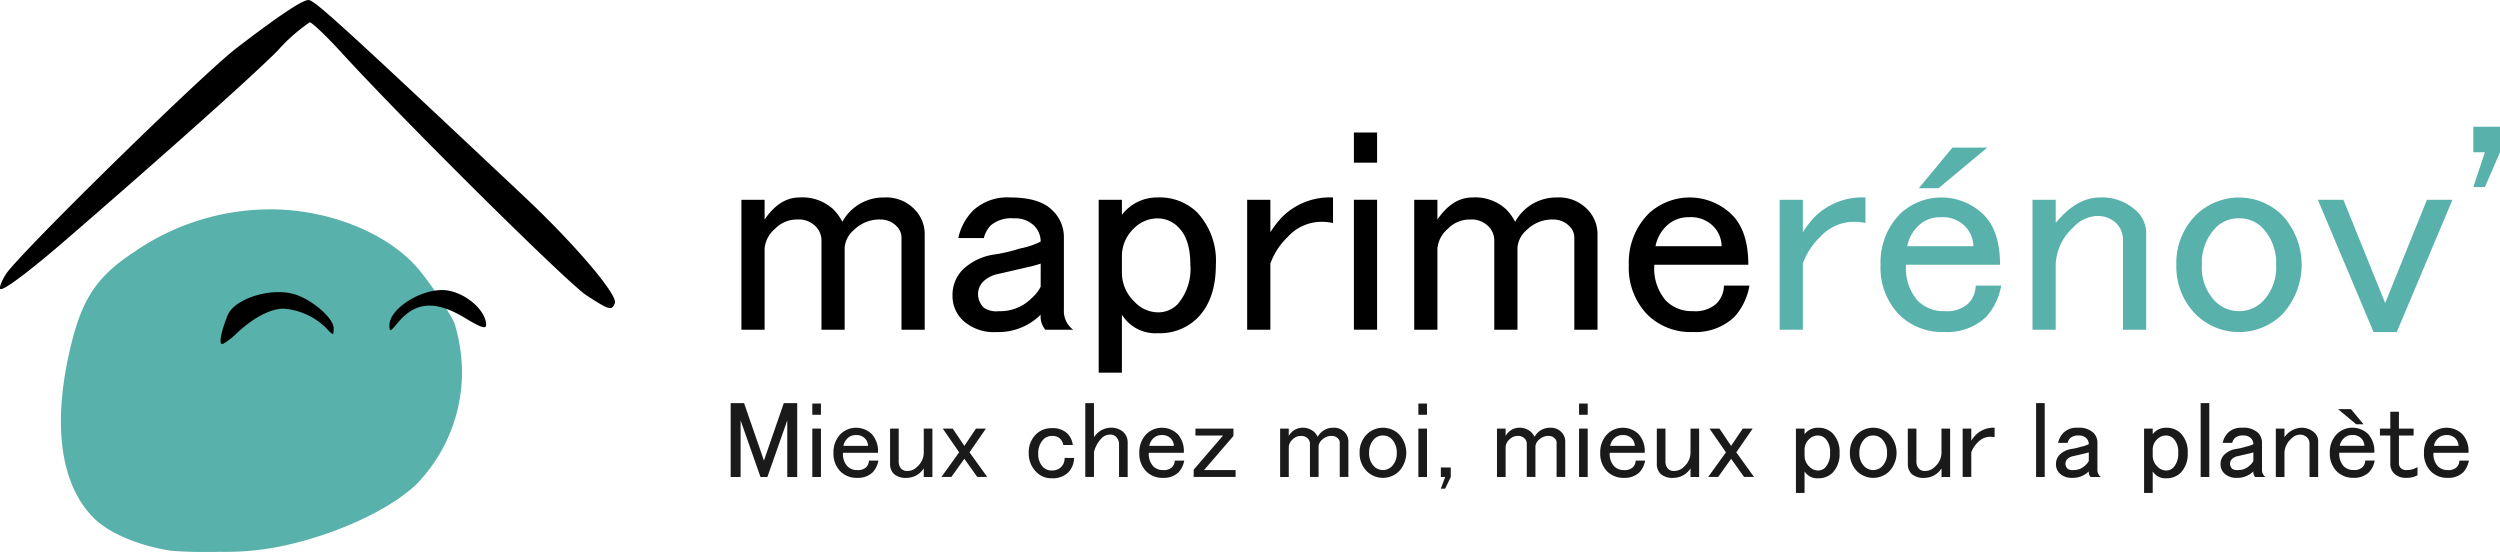 <svg xmlns="http://www.w3.org/2000/svg" width="316" height="69.764" viewBox="0 0 316 69.764">
  <g id="layer1" transform="translate(-191.313 -523.916)">
    <path id="path4927" d="M459.359,540.867c-4.126-.65-7.835-2.222-9.754-4.133-4.332-4.313-5.318-12.217-2.779-22.277,1.422-5.635,3.334-8.39,7.9-11.372a30.277,30.277,0,0,1,15.411-5.316c8.134-.532,16.719,2.708,20.785,7.844A42.948,42.948,0,0,1,495.156,512a21.215,21.215,0,0,1,.979,6.877,20.39,20.39,0,0,1-5.823,13.661c-3.526,3.269-10.245,6.337-16.962,7.746a34.819,34.819,0,0,1-7.782.715A58.146,58.146,0,0,1,459.359,540.867Z" transform="translate(-246.433 52.665)" fill="#58b1ab"/>
    <path id="path4917" d="M462.415,503.368c-.266-.266.084-1.83.807-3.607.835-2.054,5.3-3.5,8.3-2.693,2.255.607,5.1,3.034,5.1,4.349,0,.962-.018.96-1.007-.1a8.58,8.58,0,0,0-5.347-2.387c-1.64,0-3.874,1.181-5.9,3.117-.921.882-1.8,1.477-1.955,1.323Zm21.258-2.354c0-1.986,3.679-4.436,6.671-4.436,2.526,0,5.548,2.408,5.548,4.42,0,.544-.667.32-2.7-.908-3.708-2.236-6.257-2.05-8.458.615C483.764,501.877,483.675,501.9,483.673,501.014Zm24.9-3.769c-2.415-1.576-23.049-22.021-30.916-30.631-1.948-2.133-3.778-3.878-4.066-3.878a22.325,22.325,0,0,0-4.037,3.568c-2.973,3.019-13.842,12.732-26.678,23.842-4.692,4.061-8.082,6.6-8.394,6.289-.152-.152.158-.975.689-1.829,1.519-2.444,24.79-25.26,29.224-28.654,5.375-4.113,8.26-6.036,9.057-6.036.738,0,4.431,3.367,27.323,24.912,6.368,5.993,11.787,12.37,11.39,13.4C511.79,499.221,511.468,499.133,508.576,497.245Z" transform="translate(-243.134 64)"/>
    <g id="text5029" transform="translate(283.67 574.869)">
      <path id="path5076" d="M306.185,623.076h1.693l2.512,7.262,2.512-7.262h1.693v9.337h-1.256V625.26l-2.512,7.153h-.874l-2.512-7.153v7.153h-1.256Z" transform="translate(-306.185 -623.076)" fill="#1a1a1a"/>
      <path id="path5078" d="M322.626,623.163h1.092v1.42h-1.092Zm0,3.167h1.092v6.115h-1.092Z" transform="translate(-312.307 -623.108)" fill="#1a1a1a"/>
      <path id="path5080" d="M326.889,631.2a3.251,3.251,0,0,1,.928-2.4,2.837,2.837,0,0,1,3.931.055,3.2,3.2,0,0,1,.764,2.348H328.09a2.308,2.308,0,0,0,.546,1.693,1.7,1.7,0,0,0,1.256.491,1.507,1.507,0,0,0,1.092-.328,1.2,1.2,0,0,0,.382-.874h1.2a2.945,2.945,0,0,1-.71,1.474,2.657,2.657,0,0,1-1.966.71,2.88,2.88,0,0,1-2.129-.819A3.173,3.173,0,0,1,326.889,631.2Zm2.839-2.239a1.482,1.482,0,0,0-1.092.437,1.774,1.774,0,0,0-.491.928h3.112a1.358,1.358,0,0,0-.437-.983A1.477,1.477,0,0,0,329.728,628.962Z" transform="translate(-313.894 -624.922)" fill="#1a1a1a"/>
      <path id="path5082" d="M338.285,628.208h1.092v4.1a1.335,1.335,0,0,0,.328.983,1.033,1.033,0,0,0,.764.273,1.726,1.726,0,0,0,1.256-.546,2.4,2.4,0,0,0,.819-1.693v-3.112h1.092v6.115h-1.092v-1.092a2.57,2.57,0,0,1-2.129,1.2,2.261,2.261,0,0,1-1.638-.491,1.7,1.7,0,0,1-.491-1.256Z" transform="translate(-318.137 -624.987)" fill="#1a1a1a"/>
      <path id="path5084" d="M348.8,628.208h1.256l1.474,2.184L353,628.208h1.256l-2.075,3,2.239,3.112h-1.256l-1.638-2.293-1.638,2.293h-1.256l2.239-3.112Z" transform="translate(-321.992 -624.987)" fill="#1a1a1a"/>
      <path id="path5086" d="M366.209,631.288a3.173,3.173,0,0,1,.874-2.348,2.745,2.745,0,0,1,2.02-.819,2.67,2.67,0,0,1,1.966.655,2.454,2.454,0,0,1,.71,1.474h-1.2a1.4,1.4,0,0,0-.437-.819,1.335,1.335,0,0,0-.983-.328,1.482,1.482,0,0,0-1.092.437,2.435,2.435,0,0,0-.655,1.8,2.289,2.289,0,0,0,.6,1.693,1.482,1.482,0,0,0,1.092.437,1.624,1.624,0,0,0,1.2-.437,1.551,1.551,0,0,0,.437-1.147h1.2a2.7,2.7,0,0,1-.764,1.856,2.812,2.812,0,0,1-2.075.71,2.593,2.593,0,0,1-1.911-.765,3.268,3.268,0,0,1-.983-2.4Z" transform="translate(-328.534 -624.954)" fill="#1a1a1a"/>
      <path id="path5088" d="M377.6,623.076H378.7v4.313a2.592,2.592,0,0,1,2.02-1.2,2.307,2.307,0,0,1,1.693.546,1.787,1.787,0,0,1,.546,1.31v4.368h-1.092v-4.1a1.33,1.33,0,0,0-.382-.983,1.033,1.033,0,0,0-.764-.273,1.514,1.514,0,0,0-1.092.491,3.954,3.954,0,0,0-.928,1.693v3.167H377.6Z" transform="translate(-332.778 -623.076)" fill="#1a1a1a"/>
      <path id="path5090" d="M388.479,631.2a3.251,3.251,0,0,1,.928-2.4,2.837,2.837,0,0,1,3.931.055,3.2,3.2,0,0,1,.764,2.348H389.68a2.308,2.308,0,0,0,.546,1.693,1.7,1.7,0,0,0,1.256.491,1.507,1.507,0,0,0,1.092-.328,1.2,1.2,0,0,0,.382-.874h1.2a2.945,2.945,0,0,1-.71,1.474,2.656,2.656,0,0,1-1.966.71,2.881,2.881,0,0,1-2.129-.819A3.173,3.173,0,0,1,388.479,631.2Zm2.839-2.239a1.482,1.482,0,0,0-1.092.437,1.775,1.775,0,0,0-.491.928h3.112a1.358,1.358,0,0,0-.437-.983A1.477,1.477,0,0,0,391.318,628.962Z" transform="translate(-336.826 -624.922)" fill="#1a1a1a"/>
      <path id="path5092" d="M399.658,628.208h4.8v.928l-3.713,4.313h3.986v.874h-5.3V633.4l3.713-4.314h-3.495Z" transform="translate(-340.908 -624.987)" fill="#1a1a1a"/>
      <path id="path5094" d="M417.93,634.259h-1.092v-6.115h1.092v.928a2,2,0,0,1,1.638-1.037,2.145,2.145,0,0,1,1.583.546,2.3,2.3,0,0,1,.437.6,2.2,2.2,0,0,1,1.966-1.147,1.845,1.845,0,0,1,1.365.491,1.67,1.67,0,0,1,.546,1.2v4.532h-1.092v-4.314a.741.741,0,0,0-.218-.546,1.048,1.048,0,0,0-.764-.328,1.7,1.7,0,0,0-1.256.491,1.222,1.222,0,0,0-.437.819v3.877h-1.092V630a.943.943,0,0,0-.328-.655,1.112,1.112,0,0,0-.819-.273,1.418,1.418,0,0,0-1.037.437,1.378,1.378,0,0,0-.491.928Z" transform="translate(-347.386 -624.922)" fill="#1a1a1a"/>
      <path id="path5096" d="M432.844,631.2a3.182,3.182,0,0,1,.928-2.348,2.9,2.9,0,0,1,4.04,0,3.433,3.433,0,0,1,0,4.7,2.9,2.9,0,0,1-4.04,0A3.182,3.182,0,0,1,432.844,631.2Zm2.949-2.184a1.481,1.481,0,0,0-1.092.437,2.361,2.361,0,0,0-.655,1.747,2.289,2.289,0,0,0,.6,1.693,1.584,1.584,0,0,0,2.293,0,2.289,2.289,0,0,0,.6-1.693,2.361,2.361,0,0,0-.655-1.747,1.482,1.482,0,0,0-1.092-.437Z" transform="translate(-353.346 -624.922)" fill="#1a1a1a"/>
      <path id="path5098" d="M444.675,623.163h1.092v1.42h-1.092Zm0,3.167h1.092v6.115h-1.092Z" transform="translate(-357.751 -623.108)" fill="#1a1a1a"/>
      <path id="path5100" d="M449.745,638.713H449.2l.546-1.474H449.2v-1.2h1.256v1.2Z" transform="translate(-359.435 -627.902)" fill="#1a1a1a"/>
      <path id="path5102" d="M461.6,634.259h-1.092v-6.115H461.6v.928a2,2,0,0,1,1.638-1.037,2.145,2.145,0,0,1,1.583.546,2.3,2.3,0,0,1,.437.6,2.2,2.2,0,0,1,1.966-1.147,1.845,1.845,0,0,1,1.365.491,1.67,1.67,0,0,1,.546,1.2v4.532h-1.092v-4.314a.741.741,0,0,0-.218-.546,1.047,1.047,0,0,0-.764-.328,1.7,1.7,0,0,0-1.256.491,1.222,1.222,0,0,0-.437.819v3.877h-1.092V630a.943.943,0,0,0-.328-.655,1.112,1.112,0,0,0-.819-.273,1.417,1.417,0,0,0-1.037.437,1.379,1.379,0,0,0-.491.928Z" transform="translate(-363.646 -624.922)" fill="#1a1a1a"/>
      <path id="path5104" d="M477.036,623.163h1.092v1.42h-1.092Zm0,3.167h1.092v6.115h-1.092Z" transform="translate(-369.8 -623.108)" fill="#1a1a1a"/>
      <path id="path5106" d="M481.3,631.2a3.251,3.251,0,0,1,.928-2.4,2.837,2.837,0,0,1,3.931.055,3.2,3.2,0,0,1,.764,2.348H482.5a2.308,2.308,0,0,0,.546,1.693,1.7,1.7,0,0,0,1.256.491,1.507,1.507,0,0,0,1.092-.328,1.2,1.2,0,0,0,.382-.874h1.2a2.945,2.945,0,0,1-.71,1.474,2.656,2.656,0,0,1-1.966.71,2.88,2.88,0,0,1-2.129-.819A3.173,3.173,0,0,1,481.3,631.2Zm2.839-2.239a1.482,1.482,0,0,0-1.092.437,1.775,1.775,0,0,0-.491.928h3.112a1.358,1.358,0,0,0-.437-.983A1.477,1.477,0,0,0,484.138,628.962Z" transform="translate(-371.387 -624.922)" fill="#1a1a1a"/>
      <path id="path5108" d="M492.694,628.208h1.092v4.1a1.335,1.335,0,0,0,.328.983,1.034,1.034,0,0,0,.764.273,1.726,1.726,0,0,0,1.256-.546,2.4,2.4,0,0,0,.819-1.693v-3.112h1.092v6.115h-1.092v-1.092a2.57,2.57,0,0,1-2.129,1.2,2.26,2.26,0,0,1-1.638-.491,1.7,1.7,0,0,1-.491-1.256Z" transform="translate(-375.63 -624.987)" fill="#1a1a1a"/>
      <path id="path5110" d="M503.21,628.208h1.256l1.474,2.184,1.474-2.184h1.256l-2.075,3,2.239,3.112h-1.256l-1.638-2.293-1.638,2.293h-1.256l2.239-3.112Z" transform="translate(-379.485 -624.987)" fill="#1a1a1a"/>
      <path id="path5112" d="M521.8,636.279h-1.092v-8.135H521.8v.71a2.069,2.069,0,0,1,1.693-.819,2.511,2.511,0,0,1,1.857.71,3.322,3.322,0,0,1,.874,2.457,3.4,3.4,0,0,1-.874,2.512,2.511,2.511,0,0,1-1.857.71,1.854,1.854,0,0,1-1.693-.874Zm1.693-7.262a1.571,1.571,0,0,0-1.147.491,1.787,1.787,0,0,0-.546,1.31v.764a1.881,1.881,0,0,0,.6,1.365,1.513,1.513,0,0,0,1.092.491,1.263,1.263,0,0,0,.928-.382,2.529,2.529,0,0,0,.6-1.856,2.393,2.393,0,0,0-.546-1.747A1.358,1.358,0,0,0,523.49,629.017Z" transform="translate(-386.06 -624.922)" fill="#1a1a1a"/>
      <path id="path5114" d="M531.579,631.2a3.182,3.182,0,0,1,.928-2.348,2.9,2.9,0,0,1,4.04,0,3.433,3.433,0,0,1,0,4.7,2.9,2.9,0,0,1-4.04,0A3.182,3.182,0,0,1,531.579,631.2Zm2.948-2.184a1.481,1.481,0,0,0-1.092.437,2.361,2.361,0,0,0-.655,1.747,2.288,2.288,0,0,0,.6,1.693,1.584,1.584,0,0,0,2.293,0,2.288,2.288,0,0,0,.6-1.693,2.361,2.361,0,0,0-.655-1.747A1.482,1.482,0,0,0,534.528,629.017Z" transform="translate(-390.109 -624.922)" fill="#1a1a1a"/>
      <path id="path5116" d="M543.236,628.208h1.092v4.1a1.335,1.335,0,0,0,.328.983,1.033,1.033,0,0,0,.764.273,1.726,1.726,0,0,0,1.256-.546,2.4,2.4,0,0,0,.819-1.693v-3.112h1.092v6.115H547.5v-1.092a2.57,2.57,0,0,1-2.129,1.2,2.261,2.261,0,0,1-1.638-.491,1.7,1.7,0,0,1-.491-1.256Z" transform="translate(-394.449 -624.987)" fill="#1a1a1a"/>
      <path id="path5118" d="M555.977,628.908a3.173,3.173,0,0,1,2.348-.874v1.2a2.587,2.587,0,0,0-.6-.055,2.139,2.139,0,0,0-1.529.71,3.244,3.244,0,0,0-.819,1.256v3.112h-1.092v-6.115h1.092v1.529A4.288,4.288,0,0,1,555.977,628.908Z" transform="translate(-398.563 -624.922)" fill="#1a1a1a"/>
      <path id="path5120" d="M569.073,623.076h1.092v9.337h-1.092Z" transform="translate(-404.069 -623.076)" fill="#1a1a1a"/>
      <path id="path5122" d="M573.347,629.945a2.578,2.578,0,0,1,.71-1.31,2.367,2.367,0,0,1,1.747-.6,2.7,2.7,0,0,1,1.966.6,1.726,1.726,0,0,1,.546,1.256v3.44a1.092,1.092,0,0,0,.437.928h-1.31a.976.976,0,0,1-.219-.71,2.811,2.811,0,0,1-2.075.819,2.144,2.144,0,0,1-1.583-.546,1.571,1.571,0,0,1-.491-1.147,1.7,1.7,0,0,1,.491-1.256,2.731,2.731,0,0,1,1.529-.71,7.582,7.582,0,0,0,1.147-.273,3.739,3.739,0,0,0,.983-.328,1.047,1.047,0,0,0-.327-.764,1.255,1.255,0,0,0-.928-.328,1.506,1.506,0,0,0-1.092.328,1.36,1.36,0,0,0-.328.6Zm3.877,1.2a5.023,5.023,0,0,1-.6.164q-.928.218-1.42.328a1.385,1.385,0,0,0-.655.328.835.835,0,0,0-.273.6.894.894,0,0,0,.273.655,1.058,1.058,0,0,0,.71.164,2.071,2.071,0,0,0,1.529-.6,1.913,1.913,0,0,0,.437-.546Z" transform="translate(-405.559 -624.922)" fill="#1a1a1a"/>
      <path id="path5124" d="M591.913,636.279h-1.092v-8.135h1.092v.71a2.069,2.069,0,0,1,1.693-.819,2.51,2.51,0,0,1,1.856.71,3.323,3.323,0,0,1,.874,2.457,3.4,3.4,0,0,1-.874,2.512,2.511,2.511,0,0,1-1.856.71,1.854,1.854,0,0,1-1.693-.874Zm1.693-7.262a1.571,1.571,0,0,0-1.147.491,1.787,1.787,0,0,0-.546,1.31v.764a1.881,1.881,0,0,0,.6,1.365,1.513,1.513,0,0,0,1.092.491,1.264,1.264,0,0,0,.928-.382,2.53,2.53,0,0,0,.6-1.856,2.393,2.393,0,0,0-.546-1.747,1.358,1.358,0,0,0-.983-.437Z" transform="translate(-412.167 -624.922)" fill="#1a1a1a"/>
      <path id="path5126" d="M602.216,623.076h1.092v9.337h-1.092Z" transform="translate(-416.41 -623.076)" fill="#1a1a1a"/>
      <path id="path5128" d="M606.491,629.945a2.579,2.579,0,0,1,.71-1.31,2.367,2.367,0,0,1,1.747-.6,2.7,2.7,0,0,1,1.966.6,1.726,1.726,0,0,1,.546,1.256v3.44a1.092,1.092,0,0,0,.437.928h-1.31a.975.975,0,0,1-.218-.71,2.812,2.812,0,0,1-2.075.819,2.144,2.144,0,0,1-1.583-.546,1.571,1.571,0,0,1-.491-1.147,1.7,1.7,0,0,1,.491-1.256,2.731,2.731,0,0,1,1.529-.71,7.587,7.587,0,0,0,1.147-.273,3.743,3.743,0,0,0,.983-.328,1.047,1.047,0,0,0-.328-.764,1.255,1.255,0,0,0-.928-.328,1.506,1.506,0,0,0-1.092.328,1.358,1.358,0,0,0-.328.6Zm3.877,1.2a5.031,5.031,0,0,1-.6.164q-.928.218-1.42.328a1.385,1.385,0,0,0-.655.328.835.835,0,0,0-.273.6.894.894,0,0,0,.273.655,1.057,1.057,0,0,0,.71.164,2.071,2.071,0,0,0,1.529-.6,1.917,1.917,0,0,0,.437-.546Z" transform="translate(-417.9 -624.922)" fill="#1a1a1a"/>
      <path id="path5130" d="M618.445,634.259h-1.092v-6.115h1.092v1.092a2.737,2.737,0,0,1,2.075-1.2,2.362,2.362,0,0,1,1.747.655,1.418,1.418,0,0,1,.437,1.037v4.532h-1.092v-4.2a1.111,1.111,0,0,0-.328-.819,1.255,1.255,0,0,0-.928-.328,1.573,1.573,0,0,0-1.092.546,2.452,2.452,0,0,0-.819,1.747Z" transform="translate(-422.046 -624.922)" fill="#1a1a1a"/>
      <path id="path5132" d="M631.557,626.2l-2.293-1.911H630.9l1.584,1.911Zm-3.331,3.6a3.251,3.251,0,0,1,.928-2.4,2.837,2.837,0,0,1,3.931.055,3.2,3.2,0,0,1,.764,2.348h-4.423a2.308,2.308,0,0,0,.546,1.693,1.7,1.7,0,0,0,1.256.491,1.506,1.506,0,0,0,1.092-.328,1.2,1.2,0,0,0,.382-.874h1.2a2.946,2.946,0,0,1-.71,1.474,2.657,2.657,0,0,1-1.966.71,2.881,2.881,0,0,1-2.129-.819A3.172,3.172,0,0,1,628.227,629.808Zm2.839-2.239a1.482,1.482,0,0,0-1.092.437,1.775,1.775,0,0,0-.491.928h3.112a1.357,1.357,0,0,0-.437-.983,1.477,1.477,0,0,0-1.092-.382Z" transform="translate(-426.095 -623.529)" fill="#1a1a1a"/>
      <path id="path5134" d="M639.628,624.816h1.092v2.129h1.856v.874H640.72v3.549a.834.834,0,0,0,.273.6.974.974,0,0,0,.71.218,2.489,2.489,0,0,0,1.365-.382v1.037a2.693,2.693,0,0,1-1.31.328,2.172,2.172,0,0,1-1.583-.491,1.67,1.67,0,0,1-.546-1.2v-3.658h-1.31v-.874h1.31Z" transform="translate(-429.852 -623.724)" fill="#1a1a1a"/>
      <path id="path5136" d="M647.191,631.2a3.251,3.251,0,0,1,.928-2.4,2.837,2.837,0,0,1,3.931.055,3.2,3.2,0,0,1,.764,2.348h-4.423a2.308,2.308,0,0,0,.546,1.693,1.7,1.7,0,0,0,1.256.491,1.507,1.507,0,0,0,1.092-.328,1.2,1.2,0,0,0,.382-.874h1.2a2.944,2.944,0,0,1-.71,1.474,2.656,2.656,0,0,1-1.966.71,2.881,2.881,0,0,1-2.129-.819A3.173,3.173,0,0,1,647.191,631.2Zm2.839-2.239a1.482,1.482,0,0,0-1.092.437,1.775,1.775,0,0,0-.491.928h3.112a1.358,1.358,0,0,0-.437-.983A1.477,1.477,0,0,0,650.03,628.962Z" transform="translate(-433.156 -624.922)" fill="#1a1a1a"/>
    </g>
    <g id="text5029-5" transform="translate(285.026 539.933)">
      <path id="path5049" d="M408.447,679.123h-2.932V662.7h2.932v2.493q1.906-2.786,4.4-2.786a5.758,5.758,0,0,1,4.252,1.466,6.188,6.188,0,0,1,1.173,1.613,5.916,5.916,0,0,1,5.279-3.079,4.954,4.954,0,0,1,3.666,1.32,4.484,4.484,0,0,1,1.466,3.226v12.17h-2.933V667.539a1.99,1.99,0,0,0-.586-1.466,2.814,2.814,0,0,0-2.053-.88,4.567,4.567,0,0,0-3.372,1.32,3.281,3.281,0,0,0-1.173,2.2v10.411h-2.933V667.686a2.535,2.535,0,0,0-.88-1.76,2.987,2.987,0,0,0-2.2-.733,3.806,3.806,0,0,0-2.786,1.173,3.7,3.7,0,0,0-1.32,2.493Z" transform="translate(-405.514 -653.463)"/>
      <path id="path5051" d="M448.764,667.539a6.925,6.925,0,0,1,1.906-3.519,6.356,6.356,0,0,1,4.692-1.613q3.666,0,5.279,1.613a4.636,4.636,0,0,1,1.466,3.373v9.237a2.932,2.932,0,0,0,1.173,2.493h-3.519a2.618,2.618,0,0,1-.587-1.906,7.55,7.55,0,0,1-5.572,2.2,5.759,5.759,0,0,1-4.252-1.466,4.22,4.22,0,0,1-1.32-3.079,4.567,4.567,0,0,1,1.32-3.372,7.334,7.334,0,0,1,4.106-1.906,20.419,20.419,0,0,0,3.079-.733,10.058,10.058,0,0,0,2.639-.88,2.813,2.813,0,0,0-.88-2.053,3.372,3.372,0,0,0-2.493-.88,4.046,4.046,0,0,0-2.933.88,3.648,3.648,0,0,0-.88,1.613Zm10.411,3.226a13.56,13.56,0,0,1-1.613.44q-2.493.586-3.812.88a3.718,3.718,0,0,0-1.76.88,2.242,2.242,0,0,0-.733,1.613,2.4,2.4,0,0,0,.733,1.76,2.84,2.84,0,0,0,1.906.44A5.561,5.561,0,0,0,458,675.164a5.148,5.148,0,0,0,1.173-1.466Z" transform="translate(-421.345 -653.463)"/>
      <path id="path5053" d="M480.4,684.548h-2.933V662.7H480.4v1.906a5.556,5.556,0,0,1,4.545-2.2,6.742,6.742,0,0,1,4.985,1.906,8.921,8.921,0,0,1,2.346,6.6q0,4.4-2.346,6.745a6.742,6.742,0,0,1-4.985,1.906,4.98,4.98,0,0,1-4.545-2.346Zm4.545-19.5a4.22,4.22,0,0,0-3.079,1.32,4.8,4.8,0,0,0-1.466,3.519v2.053a5.052,5.052,0,0,0,1.613,3.666,4.064,4.064,0,0,0,2.933,1.32,3.394,3.394,0,0,0,2.493-1.026,6.794,6.794,0,0,0,1.613-4.985q0-3.226-1.466-4.692A3.646,3.646,0,0,0,484.944,665.047Z" transform="translate(-432.305 -653.463)"/>
      <path id="path5055" d="M511.914,664.753a8.52,8.52,0,0,1,6.305-2.346v3.226a6.96,6.96,0,0,0-1.613-.147,5.744,5.744,0,0,0-4.106,1.906,8.716,8.716,0,0,0-2.2,3.372v8.358h-2.933V662.7H510.3v4.106A11.53,11.53,0,0,1,511.914,664.753Z" transform="translate(-443.439 -653.463)"/>
      <path id="path5057" d="M528.861,649.325h2.932v3.812h-2.932Zm0,8.5h2.932v16.422h-2.932Z" transform="translate(-451.441 -648.592)"/>
      <path id="path5059" d="M543.941,679.123h-2.932V662.7h2.932v2.493q1.906-2.786,4.4-2.786a5.758,5.758,0,0,1,4.252,1.466,6.192,6.192,0,0,1,1.173,1.613,5.916,5.916,0,0,1,5.279-3.079,4.955,4.955,0,0,1,3.666,1.32,4.485,4.485,0,0,1,1.466,3.226v12.17h-2.933V667.539a1.989,1.989,0,0,0-.587-1.466,2.813,2.813,0,0,0-2.053-.88,4.567,4.567,0,0,0-3.372,1.32,3.281,3.281,0,0,0-1.173,2.2v10.411h-2.932V667.686a2.535,2.535,0,0,0-.88-1.76,2.988,2.988,0,0,0-2.2-.733,3.806,3.806,0,0,0-2.786,1.173,3.7,3.7,0,0,0-1.32,2.493Z" transform="translate(-455.964 -653.463)"/>
      <path id="path5061" d="M584.226,670.912a8.73,8.73,0,0,1,2.493-6.452,7.618,7.618,0,0,1,10.557.147q2.053,2.053,2.053,6.3H587.452a6.2,6.2,0,0,0,1.466,4.546,4.567,4.567,0,0,0,3.372,1.32,4.045,4.045,0,0,0,2.932-.88,3.229,3.229,0,0,0,1.026-2.346h3.226a7.91,7.91,0,0,1-1.906,3.959,7.134,7.134,0,0,1-5.279,1.906,7.735,7.735,0,0,1-5.719-2.2A8.519,8.519,0,0,1,584.226,670.912Zm7.625-6.012a3.979,3.979,0,0,0-2.933,1.173,4.764,4.764,0,0,0-1.32,2.493h8.358a3.647,3.647,0,0,0-1.173-2.639A3.968,3.968,0,0,0,591.851,664.9Z" transform="translate(-472.056 -653.463)"/>
      <path id="path5063" d="M619.141,664.753a8.52,8.52,0,0,1,6.305-2.346v3.226a6.962,6.962,0,0,0-1.613-.147,5.744,5.744,0,0,0-4.105,1.906,8.716,8.716,0,0,0-2.2,3.372v8.358H614.6V662.7h2.932v4.106A11.525,11.525,0,0,1,619.141,664.753Z" transform="translate(-483.364 -653.463)" fill="#58b1ab"/>
      <path id="path5065" d="M642.251,657.494h-2.493l4.252-5.132h4.4Zm-7.331,9.677a8.73,8.73,0,0,1,2.493-6.452,7.617,7.617,0,0,1,10.557.147q2.053,2.053,2.053,6.3H638.146a6.2,6.2,0,0,0,1.466,4.546,4.567,4.567,0,0,0,3.372,1.32,4.045,4.045,0,0,0,2.933-.88,3.23,3.23,0,0,0,1.027-2.346h3.226a7.91,7.91,0,0,1-1.906,3.959,7.134,7.134,0,0,1-5.279,1.906,7.736,7.736,0,0,1-5.719-2.2A8.521,8.521,0,0,1,634.92,667.171Zm7.625-6.012a3.979,3.979,0,0,0-2.933,1.173,4.765,4.765,0,0,0-1.32,2.492h8.358a3.647,3.647,0,0,0-1.173-2.639A3.968,3.968,0,0,0,642.545,661.16Z" transform="translate(-490.932 -649.723)" fill="#58b1ab"/>
      <path id="path5067" d="M668.455,679.123h-2.932V662.7h2.932v2.933q2.639-3.226,5.572-3.226a6.341,6.341,0,0,1,4.692,1.76,3.806,3.806,0,0,1,1.173,2.786v12.17H676.96v-11.29a2.984,2.984,0,0,0-.88-2.2,3.371,3.371,0,0,0-2.493-.88,4.225,4.225,0,0,0-2.933,1.466,6.586,6.586,0,0,0-2.2,4.692Z" transform="translate(-502.326 -653.463)" fill="#58b1ab"/>
      <path id="path5069" d="M694.491,670.912a8.545,8.545,0,0,1,2.493-6.3,7.791,7.791,0,0,1,10.85,0,9.22,9.22,0,0,1,0,12.61,7.79,7.79,0,0,1-10.85,0A8.545,8.545,0,0,1,694.491,670.912Zm7.918-5.865a3.978,3.978,0,0,0-2.933,1.173,6.341,6.341,0,0,0-1.76,4.692,6.146,6.146,0,0,0,1.613,4.545,4.252,4.252,0,0,0,6.158,0,6.146,6.146,0,0,0,1.613-4.545,6.342,6.342,0,0,0-1.759-4.692,3.979,3.979,0,0,0-2.933-1.173Z" transform="translate(-513.112 -653.463)" fill="#58b1ab"/>
      <path id="path5071" d="M722.991,662.875h3.226l5.279,13.05,5.279-13.05H740l-7.038,16.716h-2.933Z" transform="translate(-523.724 -653.637)" fill="#58b1ab"/>
      <path id="path5073" d="M755.761,651.383h-1.466v-3.226h3.372v3.226l-1.906,4.4h-1.466Z" transform="translate(-535.38 -648.157)" fill="#58b1ab"/>
    </g>
  </g>
</svg>

